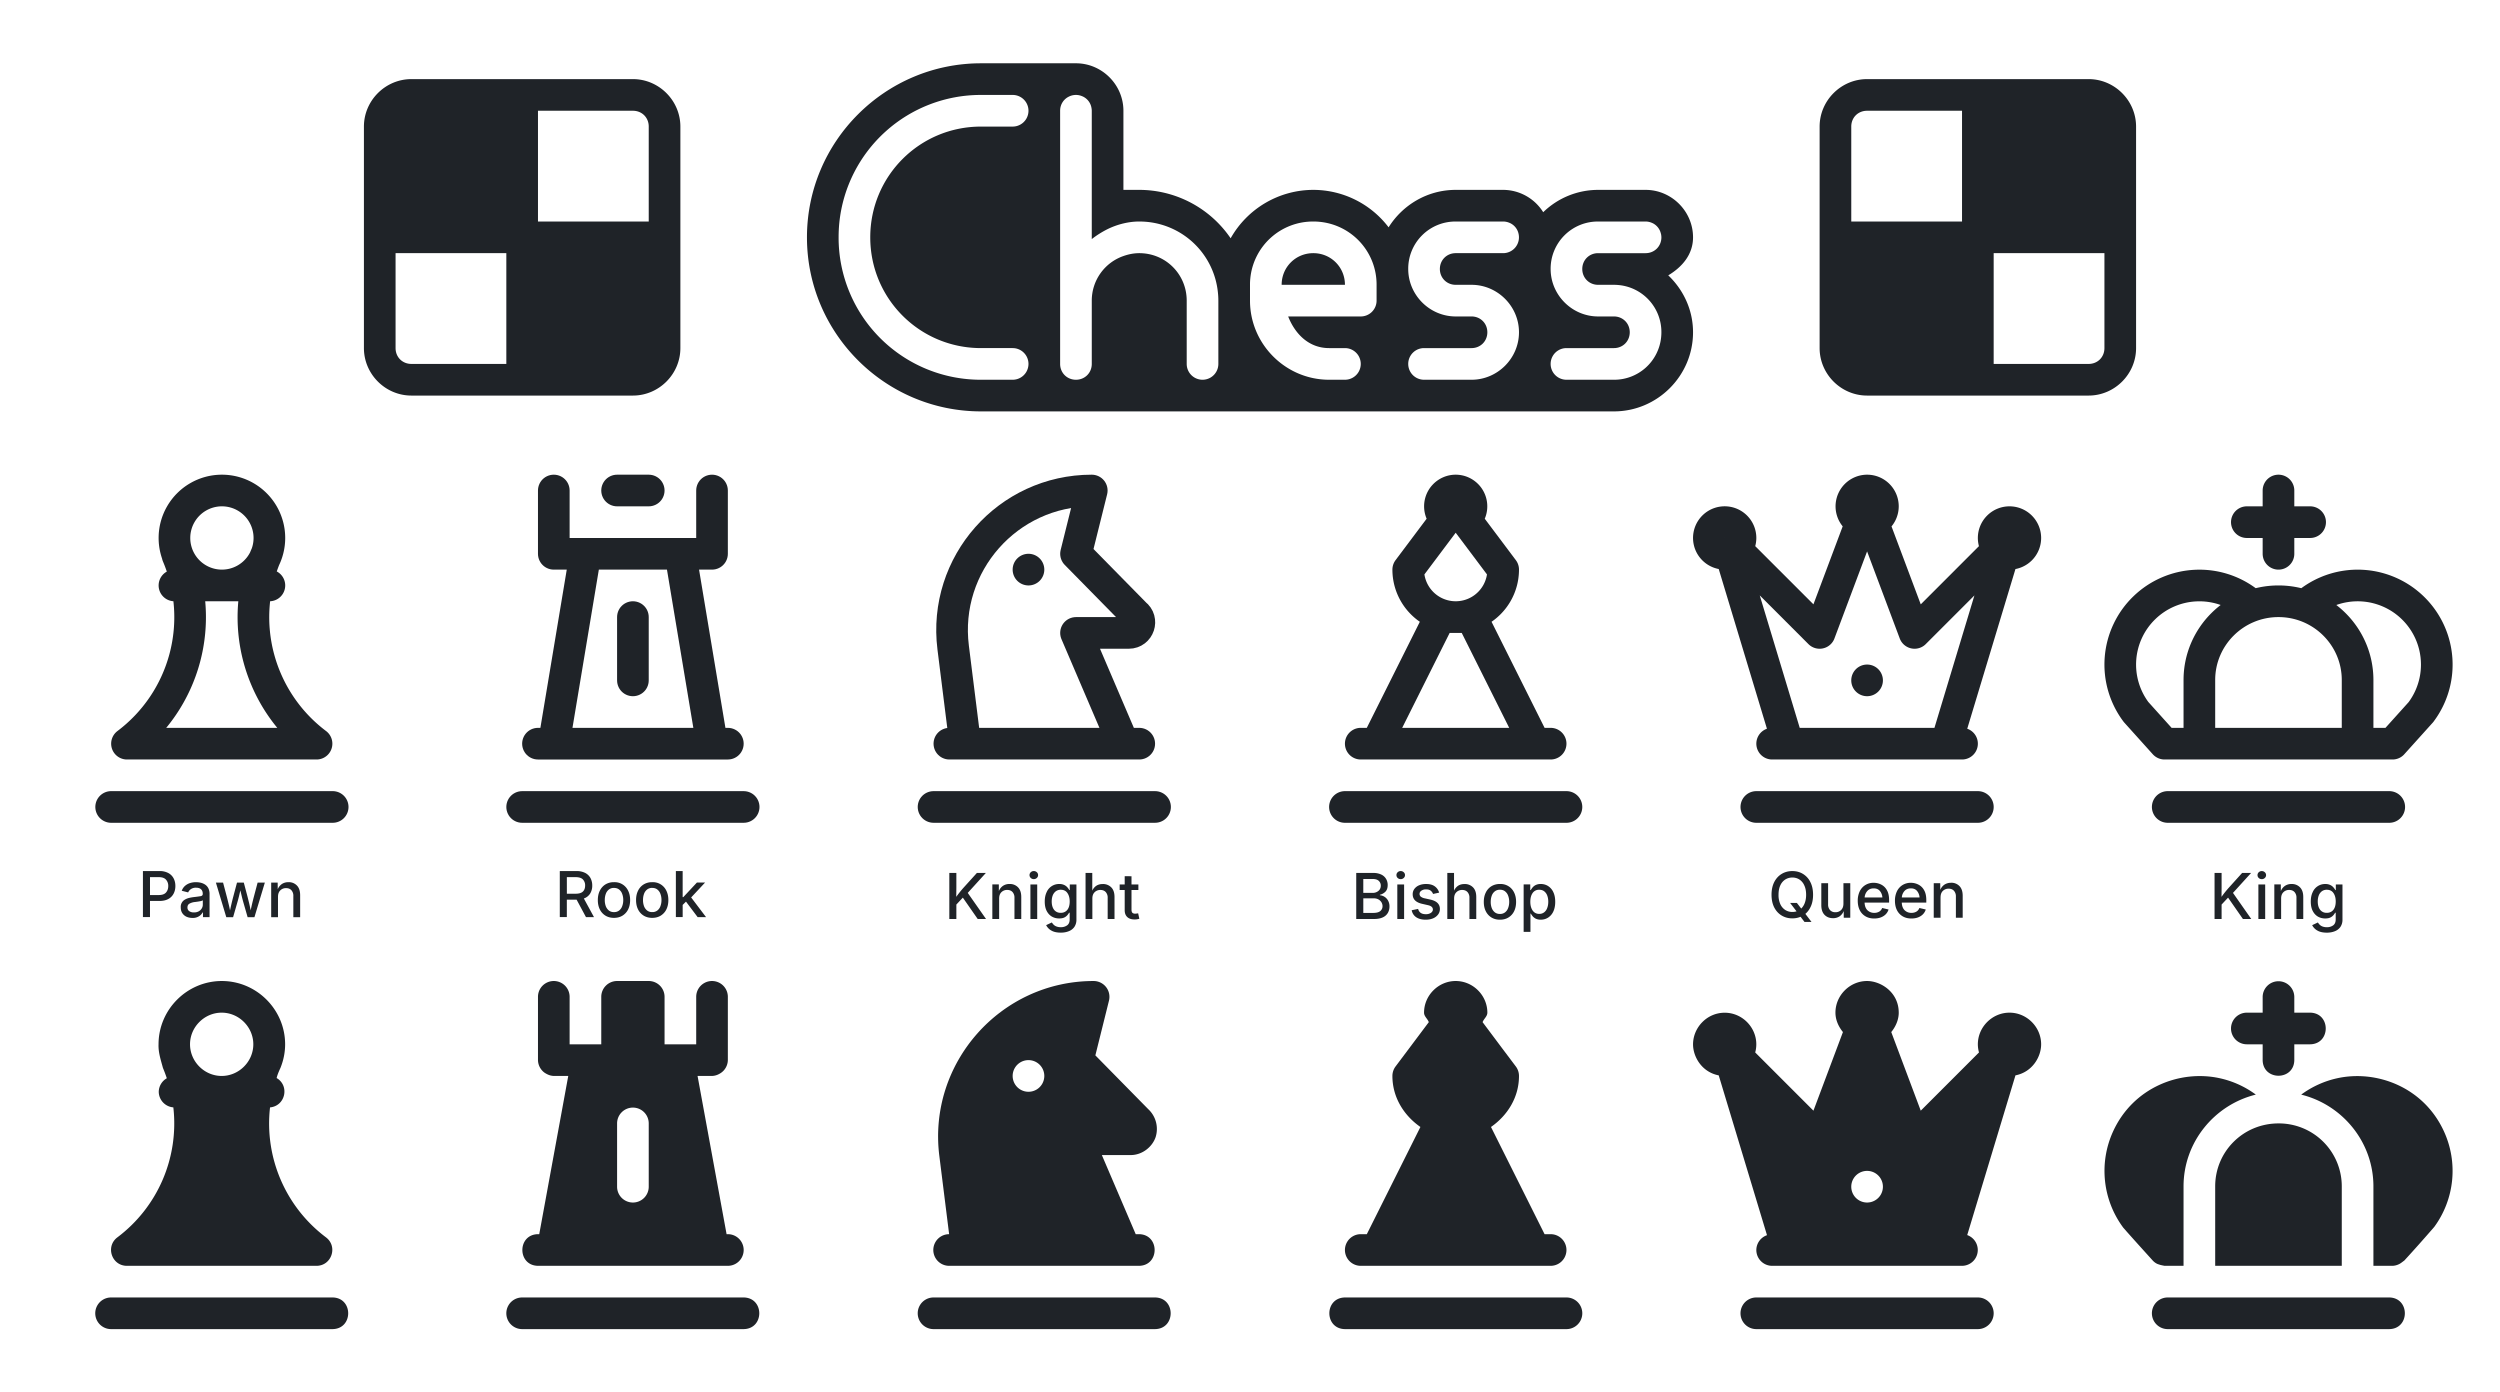 <svg xmlns="http://www.w3.org/2000/svg" xml:space="preserve" viewBox="0 0 158 88"><path fill="none" stroke="#1f2328" stroke-width="2" d="M35 31v4zm10 0v4zm-4 0h-2zm-4 4-2 12h-1 12-1l-2-12Zm-2 0h10zm-2 16h14zm7-8v-4Zm29-12c-5.31 0-9.418 4.653-8.76 9.922L61 47h-1 12-1l-2.996-7h3.336c.64 0 .913-.815.4-1.2L68.004 35ZM59 51h14zm6.163-15" style="stroke-linecap:round;stroke-linejoin:round;-inkscape-stroke:none"/><path fill="#1f2328" d="M65 35a1 1 0 0 0-1 1 1 1 0 0 0 1 1 1 1 0 0 0 1-1 1 1 0 0 0-1-1m53 7a1 1 0 0 0-1 1 1 1 0 0 0 1 1 1 1 0 0 0 1-1 1 1 0 0 0-1-1" style="stroke-linecap:round;stroke-linejoin:round;-inkscape-stroke:none"/><path fill="#1f2328" d="M69.117 62c-5.894 0-10.483 5.198-9.752 11.047l.62 4.953a1 1 0 0 0 .001 2h12.001c1.314-.019 1.314-1.981 0-2h-.21l-2.14-5h1.82c.744 0 1.375-.525 1.58-1.139a1.71 1.71 0 0 0-.467-1.761l-3.343-3.4.86-3.458a1 1 0 0 0-.97-1.242M65 67a1 1 0 1 1 0 2 1 1 0 0 1 0-2m-6 15a1 1 0 0 0 0 2h14c1.315-.019 1.315-1.981 0-2z" style="stroke-linecap:round;stroke-linejoin:round"/><path fill="none" stroke="#1f2328" stroke-width="2" d="M118 31a1 1 0 0 0-.35 1.934L115 40l-5.295-5.295A1 1 0 0 0 110 34a1 1 0 1 0-.643.932L113 47h-1 12-1l3.643-12.068q.173.066.357.068a1 1 0 1 0-1-1 1 1 0 0 0 .295.705L121 40l-2.65-7.066A1 1 0 0 0 119 32a1 1 0 0 0-1-1m-7 20h14zm7-8" style="stroke-linecap:round;stroke-linejoin:round;-inkscape-stroke:none"/><path fill="#1f2328" d="M39 62a1 1 0 0 0-1 1v3h-2v-3a1 1 0 0 0-2 0v4a1 1 0 0 0 .195.574l.01.014a1 1 0 0 0 .192.193q.055.04.117.073.042.025.088.046A1 1 0 0 0 35 68h.914L34.08 78H34c-1.315.019-1.315 1.981 0 2h12a1 1 0 0 0 0-2h-.08l-1.834-10H45a1 1 0 0 0 .453-.127 1 1 0 0 0 .3-.234A1 1 0 0 0 46 67v-4a1 1 0 0 0-2 0v3h-2v-3a1 1 0 0 0-1-1zm1 8a1 1 0 0 1 1 1v4a1 1 0 0 1-1 1 1 1 0 0 1-1-1v-4a1 1 0 0 1 1-1m-7 12a1 1 0 0 0 0 2h14c1.315-.019 1.315-1.981 0-2z" style="stroke-linecap:round;stroke-linejoin:round;-inkscape-stroke:none"/><path fill="none" stroke="#1f2328" stroke-width="2" d="M92 31a1 1 0 0 0-.598 1.799L89 36a3 3 0 0 0 6 0l-2.402-3.201A1 1 0 0 0 92 31m-1 8-4 8h-1 12-1l-4-8zm-6 12h14z" style="stroke-linecap:round;stroke-linejoin:round;-inkscape-stroke:none"/><path fill="#1f2328" d="M9.033 55.05v2.91h.446v-1.019h.593q.339 0 .563-.123a.8.8 0 0 0 .336-.338q.113-.214.113-.484t-.111-.482a.8.8 0 0 0-.336-.338 1.14 1.14 0 0 0-.56-.125zm26.346 0v2.91h.445v-1.099h.619l.59 1.1h.506l-.64-1.176a.77.77 0 0 0 .398-.312.95.95 0 0 0 .133-.508 1 1 0 0 0-.112-.473.8.8 0 0 0-.336-.324 1.2 1.2 0 0 0-.56-.117zm7.336 0v2.91h.43v-.769l.209-.209.736.979h.531l-.94-1.242.88-.942h-.516l-.861.922h-.04v-1.648zm22.62 0a.27.27 0 0 0-.19.075.24.24 0 0 0-.079.182q0 .105.079.18.08.074.19.074a.27.27 0 0 0 .192-.075q.08-.075.08-.18a.24.24 0 0 0-.08-.181.27.27 0 0 0-.191-.074m23.188 0a.27.27 0 0 0-.191.075.24.24 0 0 0-.078.182q0 .105.078.18.08.074.191.074a.27.27 0 0 0 .192-.075q.08-.075.08-.18a.24.24 0 0 0-.08-.181.27.27 0 0 0-.192-.074m24.752 0q-.376 0-.675.18-.297.18-.47.516-.169.335-.17.8.001.465.17.8.173.334.47.513.299.18.675.18.28 0 .52-.101l.248.326h.443l-.388-.51q.226-.192.357-.496.13-.308.13-.711 0-.467-.17-.8a1.24 1.24 0 0 0-.468-.517q-.294-.18-.672-.18m29.668 0a.27.27 0 0 0-.191.075.24.24 0 0 0-.078.182q0 .105.078.18.08.074.191.074a.27.27 0 0 0 .192-.075q.08-.075.08-.18a.24.24 0 0 0-.08-.181.27.27 0 0 0-.192-.074m-82.947.118v2.91h.445v-.914l.409-.437.94 1.351h.526l-1.156-1.65 1.145-1.26h-.567l-.818.904a7 7 0 0 0-.486.605l.007-.58v-.929zm8.61 0v2.91h.43v-1.293q0-.26.144-.4a.5.5 0 0 1 .363-.143q.215 0 .338.133a.52.52 0 0 1 .123.37v1.333h.432v-1.387q0-.405-.206-.613a.72.72 0 0 0-.539-.21q-.225 0-.39.1a.73.73 0 0 0-.27.32v-1.12zm17.107 0v2.91h1.119q.337 0 .555-.101a.7.7 0 0 0 .322-.282.8.8 0 0 0 .105-.402.75.75 0 0 0-.091-.38.65.65 0 0 0-.514-.337v-.03a.73.73 0 0 0 .348-.194q.144-.147.144-.42a.75.75 0 0 0-.101-.387.7.7 0 0 0-.303-.275 1.14 1.14 0 0 0-.512-.102zm5.756 0v2.91h.43v-1.293q0-.26.144-.4a.5.5 0 0 1 .363-.143q.215 0 .338.133a.52.52 0 0 1 .123.37v1.333h.432v-1.387q0-.405-.205-.613a.72.72 0 0 0-.54-.21q-.225 0-.39.1a.73.73 0 0 0-.27.32v-1.12zm48.49 0v2.91h.445v-.914l.409-.437.939 1.351h.527l-1.156-1.65 1.145-1.26h-.567l-.816.904a7 7 0 0 0-.486.605l.005-.58v-.929zm-68.879.207v.52h-.318v.35h.318v1.278q0 .278.164.432.165.153.461.152a1 1 0 0 0 .3-.044l-.075-.344a2 2 0 0 1-.182.023q-.127 0-.184-.06-.054-.063-.054-.193v-1.245h.435v-.35h-.435v-.519Zm-61.601.057h.546q.325 0 .465.16a.58.58 0 0 1 .143.404q0 .246-.143.408-.14.16-.46.16H9.48Zm26.345 0h.547q.322 0 .465.144a.53.53 0 0 1 .143.389q0 .245-.143.38-.14.135-.461.135h-.55zm77.453.025q.248 0 .444.125a.84.84 0 0 1 .308.37q.116.241.117.595-.001.297-.085.515a.94.94 0 0 1-.225.356l-.275-.357h-.428l.408.533a.9.9 0 0 1-.264.039.83.83 0 0 1-.449-.125.86.86 0 0 1-.312-.367 1.4 1.4 0 0 1-.114-.594q0-.353.114-.596a.85.85 0 0 1 .312-.369.83.83 0 0 1 .45-.125m-27.119.092h.596q.258 0 .383.12.126.12.127.3 0 .208-.15.334a.56.56 0 0 1-.372.125h-.584Zm-73.77.201q-.195 0-.374.055a.9.9 0 0 0-.317.174.76.76 0 0 0-.213.314l.405.105a.5.5 0 0 1 .168-.205.55.55 0 0 1 .338-.093q.204 0 .31.101.107.1.107.281v.012q0 .116-.13.14a8 8 0 0 1-.42.057q-.155.018-.305.053a1 1 0 0 0-.27.106.52.52 0 0 0-.265.494q0 .215.098.363a.63.63 0 0 0 .263.227q.168.075.377.076a.72.72 0 0 0 .422-.11.66.66 0 0 0 .223-.238h.021v.299h.416v-1.45a.8.8 0 0 0-.082-.386.6.6 0 0 0-.213-.23.9.9 0 0 0-.279-.114 1.4 1.4 0 0 0-.28-.03m5.837 0a.73.73 0 0 0-.403.11.73.73 0 0 0-.271.337l-.004-.42h-.41v2.184h.43v-1.293h.001q0-.26.145-.4a.5.5 0 0 1 .363-.143q.215 0 .338.133a.52.52 0 0 1 .123.369v1.334h.43v-1.387q0-.405-.205-.613a.7.7 0 0 0-.537-.211m20.576 0a1 1 0 0 0-.537.14.95.95 0 0 0-.356.397q-.127.254-.127.594 0 .337.127.592a.95.95 0 0 0 .356.392q.23.14.537.14.309 0 .537-.14a.95.95 0 0 0 .357-.392q.127-.255.127-.592 0-.34-.127-.594a.94.94 0 0 0-.894-.537m2.416 0a1 1 0 0 0-.537.14.95.95 0 0 0-.356.397q-.127.254-.127.594 0 .337.127.592a.95.95 0 0 0 .356.392q.23.14.537.14.309 0 .537-.14a.95.95 0 0 0 .357-.392q.127-.255.127-.592 0-.34-.127-.594a.94.94 0 0 0-.894-.537m-27.574.027.656 2.184h.431l.27-.94q.049-.168.096-.36l.093-.393.092.39q.047.192.096.363l.27.94h.431l.658-2.184h-.457l-.24.905q-.047.18-.098.39-.05.21-.1.457-.05-.25-.1-.459l-.096-.388-.239-.905h-.43l-.24.905a17 17 0 0 0-.2.851 9 9 0 0 0-.104-.465q-.051-.211-.096-.386l-.24-.905zm104.771.012a.97.97 0 0 0-.531.145.95.95 0 0 0-.352.398 1.35 1.35 0 0 0-.123.592q0 .34.125.592a.93.93 0 0 0 .362.39q.234.14.556.139.35 0 .588-.156a.74.74 0 0 0 .316-.412l-.404-.096a.44.44 0 0 1-.187.23.6.6 0 0 1-.309.078.6.6 0 0 1-.435-.166q-.168-.168-.18-.484h1.549v-.152q0-.395-.141-.635a.84.84 0 0 0-.363-.352 1.04 1.04 0 0 0-.47-.111m2.35 0a.97.97 0 0 0-.532.145.95.95 0 0 0-.351.398 1.35 1.35 0 0 0-.123.592q0 .34.125.592a.93.93 0 0 0 .361.39q.234.14.557.139.35 0 .588-.156a.74.74 0 0 0 .316-.412l-.404-.096a.44.44 0 0 1-.188.23.6.6 0 0 1-.308.078.6.6 0 0 1-.436-.166q-.168-.168-.18-.484h1.55v-.152q0-.395-.141-.635a.84.84 0 0 0-.364-.352 1.04 1.04 0 0 0-.47-.111m2.533 0a.73.73 0 0 0-.402.11.73.73 0 0 0-.272.337l-.004-.42h-.41V58h.43v-1.293h.002q0-.26.144-.4a.5.5 0 0 1 .363-.143q.216 0 .338.133a.52.52 0 0 1 .123.369V58h.43v-1.387q0-.405-.205-.613a.7.7 0 0 0-.537-.21m-8.193.027v1.387q0 .405.205.615.204.21.539.21a.74.74 0 0 0 .396-.106.74.74 0 0 0 .276-.346l.002.424h.412v-2.184h-.432v1.293q0 .26-.145.403a.5.5 0 0 1-.363.14.44.44 0 0 1-.338-.133.52.52 0 0 1-.123-.369v-1.334zm-51.305.051a.73.73 0 0 0-.403.11.73.73 0 0 0-.271.337l-.002-.42h-.41v2.184h.43v-1.293q0-.26.144-.4a.5.5 0 0 1 .363-.143q.215 0 .338.133a.52.52 0 0 1 .123.369v1.334h.43v-1.387q0-.405-.205-.613a.7.7 0 0 0-.537-.21m3.144 0a.85.85 0 0 0-.798.516q-.12.248-.12.595 0 .35.121.588.122.237.327.358.207.12.465.12.198 0 .322-.06a.6.6 0 0 0 .193-.146 1 1 0 0 0 .11-.156h.037v.425q0 .252-.157.37a.65.65 0 0 1-.404.119.7.7 0 0 1-.287-.05.5.5 0 0 1-.176-.118 1 1 0 0 1-.103-.131l-.36.17a.8.8 0 0 0 .32.336q.229.138.608.138.28 0 .502-.09a.77.77 0 0 0 .353-.27.8.8 0 0 0 .131-.472v-2.214h-.42v.355h-.03a1 1 0 0 0-.11-.158.6.6 0 0 0-.197-.156.7.7 0 0 0-.327-.069m23.182 0q-.248 0-.44.082a.7.7 0 0 0-.298.227.56.56 0 0 0-.108.341q0 .47.602.604l.367.084q.306.069.307.275 0 .12-.123.21a.56.56 0 0 1-.33.085q-.393 0-.48-.334l-.405.084a.67.67 0 0 0 .29.446q.236.152.59.152.267 0 .47-.086a.76.76 0 0 0 .316-.24.57.57 0 0 0 .115-.354q0-.455-.596-.59l-.351-.078a.6.6 0 0 1-.26-.107.23.23 0 0 1-.078-.178q0-.123.119-.203a.5.5 0 0 1 .297-.08q.193 0 .295.088a.47.47 0 0 1 .142.201l.385-.084a.73.73 0 0 0-.271-.393q-.202-.152-.555-.152m4.668 0a1 1 0 0 0-.537.14.95.95 0 0 0-.356.397q-.127.254-.127.594 0 .337.127.592a.95.95 0 0 0 .356.392q.231.141.537.141.309 0 .537-.14a.95.95 0 0 0 .358-.393q.126-.255.126-.592 0-.34-.126-.594a.94.94 0 0 0-.895-.537m2.582 0a.7.7 0 0 0-.33.069.6.6 0 0 0-.195.158q-.069.09-.106.156h-.035v-.356h-.418v3h.43v-1.158h.023q.04.07.11.16.072.09.197.159a.7.7 0 0 0 .324.066.84.84 0 0 0 .47-.135.9.9 0 0 0 .325-.388q.117-.254.117-.606 0-.356-.119-.607a.9.9 0 0 0-.326-.385.84.84 0 0 0-.467-.133m47.445 0a.73.73 0 0 0-.402.11.73.73 0 0 0-.272.337l-.002-.42h-.41v2.184h.43v-1.293q0-.26.145-.4a.5.5 0 0 1 .363-.143q.215 0 .338.133a.52.52 0 0 1 .123.369v1.334h.43v-1.387q0-.405-.206-.613a.7.7 0 0 0-.537-.21m2.137 0a.85.85 0 0 0-.799.516q-.12.248-.119.595 0 .35.121.588.121.237.326.358.207.12.465.12.2 0 .322-.06a.6.6 0 0 0 .194-.146 1 1 0 0 0 .11-.156h.036v.425q0 .252-.156.37a.65.65 0 0 1-.404.119.7.7 0 0 1-.287-.05.5.5 0 0 1-.176-.118 1 1 0 0 1-.104-.131l-.36.17a.8.8 0 0 0 .321.336q.229.138.608.138.279 0 .502-.09a.77.77 0 0 0 .353-.27.8.8 0 0 0 .131-.472v-2.214h-.42v.355h-.031a1 1 0 0 0-.11-.158.6.6 0 0 0-.197-.156.7.7 0 0 0-.326-.069m-81.838.027v2.184h.43v-2.184zm23.188 0v2.184h.43v-2.184zm54.42 0v2.184h.43v-2.184zm-103.926.22q.2 0 .328.105a.6.6 0 0 1 .193.279q.065.173.065.383 0 .207-.065.38a.6.6 0 0 1-.193.278.5.5 0 0 1-.328.103.5.5 0 0 1-.326-.103.64.64 0 0 1-.194-.277 1.1 1.1 0 0 1-.062-.381q0-.21.062-.383a.6.6 0 0 1 .194-.28.5.5 0 0 1 .326-.105m2.416 0q.2 0 .328.105a.6.6 0 0 1 .193.279q.065.173.065.383 0 .207-.065.38a.6.6 0 0 1-.193.278.5.5 0 0 1-.328.103.5.5 0 0 1-.326-.103.64.64 0 0 1-.194-.277 1.1 1.1 0 0 1-.062-.381q0-.21.062-.383a.6.6 0 0 1 .194-.28.5.5 0 0 1 .326-.105m77.199.03q.248 0 .385.159a.7.7 0 0 1 .162.416h-1.121a.67.67 0 0 1 .166-.405q.15-.17.408-.17m2.35 0q.248 0 .384.159a.7.7 0 0 1 .162.416h-1.12a.67.67 0 0 1 .165-.405q.15-.17.409-.17m-25.973.086q.2 0 .328.106a.6.6 0 0 1 .193.279q.065.174.065.383 0 .207-.065.38a.6.6 0 0 1-.193.278.5.5 0 0 1-.328.104.5.5 0 0 1-.326-.104.64.64 0 0 1-.194-.277 1.1 1.1 0 0 1-.062-.381q0-.21.062-.383a.6.6 0 0 1 .194-.28.5.5 0 0 1 .326-.105m-27.756.002q.278 0 .42.207.144.206.145.533 0 .337-.147.526a.5.5 0 0 1-.418.19.5.5 0 0 1-.428-.198q-.144-.197-.144-.518 0-.209.062-.375a.6.6 0 0 1 .192-.265.5.5 0 0 1 .318-.1m30.242 0q.19 0 .315.1a.6.6 0 0 1 .19.271q.064.17.064.385 0 .218-.065.39a.6.6 0 0 1-.191.276.48.48 0 0 1-.313.102.48.48 0 0 1-.42-.213q-.146-.213-.146-.555 0-.34.144-.547a.48.48 0 0 1 .422-.209m49.772 0q.278 0 .42.207.144.206.144.533 0 .337-.146.526a.5.5 0 0 1-.418.19.5.5 0 0 1-.428-.198q-.144-.197-.144-.518 0-.209.062-.375a.6.6 0 0 1 .191-.265.5.5 0 0 1 .319-.1m-60.893.54h.647q.261 0 .414.148a.47.47 0 0 1 .154.351.39.39 0 0 1-.137.303q-.135.12-.449.121h-.629zm-73.344.122v.28a.45.45 0 0 1-.068.24.5.5 0 0 1-.191.182.6.6 0 0 1-.3.068.5.5 0 0 1-.296-.078.27.27 0 0 1-.115-.237q0-.167.129-.24a.9.9 0 0 1 .312-.1q.066-.006.18-.023.113-.016.215-.037.104-.023.134-.055M92 62c-1.093 0-2 .907-2 2v.002c0 .235.222.382.3.598l-2.1 2.8a1 1 0 0 0-.2.6c0 1.355.729 2.5 1.77 3.225L86.383 78H86a1 1 0 0 0 0 2h12a1 1 0 0 0 0-2h-.383l-3.387-6.775C95.271 70.5 96 69.355 96 68a1 1 0 0 0-.2-.6l-.853-1.134L93.7 64.6c.08-.216.3-.363.301-.598V64c0-1.093-.907-2-2-2m-7 20c-1.315.019-1.315 1.981 0 2h14a1 1 0 0 0 0-2zM144 62.014a1 1 0 0 0-1 .986v1h-1a1 1 0 0 0 0 2h1v1c.019 1.315 1.981 1.315 2 0v-1h1c1.315-.019 1.315-1.981 0-2h-1v-1a1 1 0 0 0-1-.986m3.723 6.129a6 6 0 0 0-2.287 1.037c2.61.645 4.564 3 4.564 5.799V80h1.207a1 1 0 0 0 .387-.094c.132-.056.237-.157.355-.236.643-.7 1.277-1.416 1.899-2.133a5.99 5.99 0 0 0 .607-6.039c-1.293-2.815-4.277-3.892-6.732-3.355m-14.172 3.355a6.01 6.01 0 0 0 .648 6.102c.612.695 1.236 1.383 1.858 2.07.075.08.213.2.388.244.085.034.203.057.356.086H138v-5.021c0-2.8 1.955-5.155 4.568-5.8a6 6 0 0 0-2.285-1.036c-2.509-.55-5.46.583-6.732 3.355M144 71c-2.223 0-4 1.772-4 3.979V80h8v-5.021A3.975 3.975 0 0 0 144 71m-7 11a1 1 0 0 0 0 2h14c1.315-.019 1.315-1.981 0-2z" style="stroke-linecap:round;stroke-linejoin:round"/><path fill="none" stroke="#1f2328" stroke-width="2" d="M14.025 31a3 3 0 1 0 0 6 3 3 0 0 0 0-6m-3 6h6zm.197-1.9A10.004 10.004 0 0 1 8.025 47h11.98a10.004 10.004 0 0 1-3.195-11.9M7.025 51h14z" style="stroke-linecap:round;stroke-linejoin:round"/><path fill="#1f2328" d="M14.02 62c-2.198 0-4 1.803-4 4-.021.516.146 1 .277 1.49q.136.326.246.656a1 1 0 0 0-.51.854 1 1 0 0 0 .922.986 9 9 0 0 1-3.537 8.215C6.651 78.78 7.06 80 8.02 80H20c.96 0 1.368-1.221.602-1.799a9 9 0 0 1-3.536-8.213c.967-.089 1.253-1.364.416-1.857.018-.043.02-.158.243-.64.187-.462.295-.965.295-1.491 0-2.197-1.803-4-4-4m-.01 2c1.092 0 2 .907 2 2s-.908 2-2 2-2-.907-2-2 .907-2 2-2M7.02 82a1 1 0 0 0 0 2h14c1.314-.019 1.314-1.981 0-2zM118 62c-1.093 0-2 .907-2 2v.002c0 .293.083.742.473 1.225l-1.864 4.968-3.68-3.68c.345-1.267-.638-2.511-1.929-2.511-1.12 0-1.998.935-2 1.998v.002c0 .776.545 1.75 1.623 1.96l3.051 10.1A1 1 0 0 0 111 79a1 1 0 0 0 1 1h12a1 1 0 0 0 .328-1.943l3.049-10.094C128.441 67.755 129 66.798 129 66c0-1.093-.907-2-2-2s-2 .907-2 2q0 .252.072.514l-3.681 3.681-1.864-4.968c.41-.506.473-.98.473-1.225V64c0-1.298-1.138-2-2-2m0 12a1 1 0 1 1 0 2 1 1 0 0 1 0-2m-7 8a1 1 0 0 0 0 2h14a1 1 0 0 0 0-2z" style="stroke-linecap:round;stroke-linejoin:round"/><path fill="none" stroke="#1f2328" stroke-width="2" d="M144 31v4zm-2 2h4zm-.006 4.998a5 5 0 0 0-3.21-.99A4.998 4.998 0 0 0 135 45m17.996.014A5 5 0 0 0 146.008 38M144 38c-2.761 0-5 2.23-5 4.979V47h-2.2 14.407H149v-4.021c0-2.75-2.239-4.979-5-4.979m-9 7 1.8 2zm18.008 0-1.801 2zM137 51h14z" style="stroke-linecap:round;stroke-linejoin:round;-inkscape-stroke:none"/><path fill="#1f2328" d="M118 5c-1.645 0-3 1.355-3 3v14c0 1.645 1.355 3 3 3h14c1.645 0 3-1.355 3-3V8c0-1.645-1.355-3-3-3h-7zm0 2h6v7h-7V8c0-.571.429-1 1-1m8 9h7v6c0 .571-.429 1-1 1h-6zM43 8c0-1.645-1.355-3-3-3H26c-1.645 0-3 1.355-3 3v14c0 1.645 1.355 3 3 3h14c1.645 0 3-1.355 3-3v-7zm-2 0v6h-7V7h6c.571 0 1 .429 1 1m-9 8v7h-6c-.571 0-1-.429-1-1v-6ZM62 4c-6.063 0-11 4.937-11 11s4.937 11 11 11h40c2.75 0 5-2.25 5-5 0-1.417-.61-2.686-1.566-3.598C106.31 16.876 107 16.088 107 15c0-1.645-1.355-3-3-3h-3a4.98 4.98 0 0 0-3.469 1.412A3 3 0 0 0 95 12h-3c-1.784 0-3.355.95-4.24 2.367A5.99 5.99 0 0 0 83 12a6.01 6.01 0 0 0-5.223 3.06A7 7 0 0 0 72 12h-1V7c0-1.645-1.355-3-3-3Zm0 2h2a1 1 0 0 1 0 2h-2c-3.878 0-7 3.122-7 7s3.122 7 7 7h2a1 1 0 0 1 0 2h-2a8.98 8.98 0 0 1-9-9q0-.467.045-.922A8.986 8.986 0 0 1 62 6m6 0c.157 0 .301.037.432.098l.006.002a.97.97 0 0 1 .537.685c.014.07.025.14.025.215v8.11a6 6 0 0 1 1-.63 4.8 4.8 0 0 1 1-.359c.3-.071.613-.116.936-.121H72q.259 0 .512.025a4.98 4.98 0 0 1 4.46 4.461Q77 18.74 77 19v4a1 1 0 0 1-2 0v-4c0-1.669-1.331-3-3-3-.353 0-.687.072-1 .182A2.98 2.98 0 0 0 69 19v4c0 .564-.436 1-1 1s-1-.436-1-1V7c0-.38.2-.697.5-.867h.002A1 1 0 0 1 68 6m15 8q.208-.001.41.02A3.98 3.98 0 0 1 87 18v1a1 1 0 0 1-1 1h-4.588c.437 1.112 1.312 2 2.588 2h1a1 1 0 0 1 0 2h-1c-2.75 0-5-2.25-5-5v-1q-.001-.209.02-.412A3.98 3.98 0 0 1 83 14m9 0h3c.157 0 .301.037.432.098l.006.002a.97.97 0 0 1 .537.685A1 1 0 0 1 95 16h-3c-.564 0-1 .436-1 1s.436 1 1 1h1c1.645 0 3 1.355 3 3s-1.355 3-3 3h-3a1 1 0 0 1 0-2h3c.564 0 1-.436 1-1s-.436-1-1-1h-1c-1.645 0-3-1.355-3-3a2.983 2.983 0 0 1 3-3m9 0h3c.157 0 .301.037.432.098l.006.002a.97.97 0 0 1 .527.652l.01.033q.023.104.025.215c0 .564-.436 1-1 1h-3c-.564 0-1 .436-1 1s.436 1 1 1h1q.156 0 .309.016A2.98 2.98 0 0 1 105 21q0 .156-.016.309A2.98 2.98 0 0 1 102 24h-3a1 1 0 0 1 0-2h3c.564 0 1-.436 1-1s-.436-1-1-1h-1c-1.645 0-3-1.355-3-3a2.983 2.983 0 0 1 3-3m-18 2c-1.116 0-2 .884-2 2h4c0-1.116-.884-2-2-2" style="stroke-linecap:round;stroke-linejoin:round"/></svg>